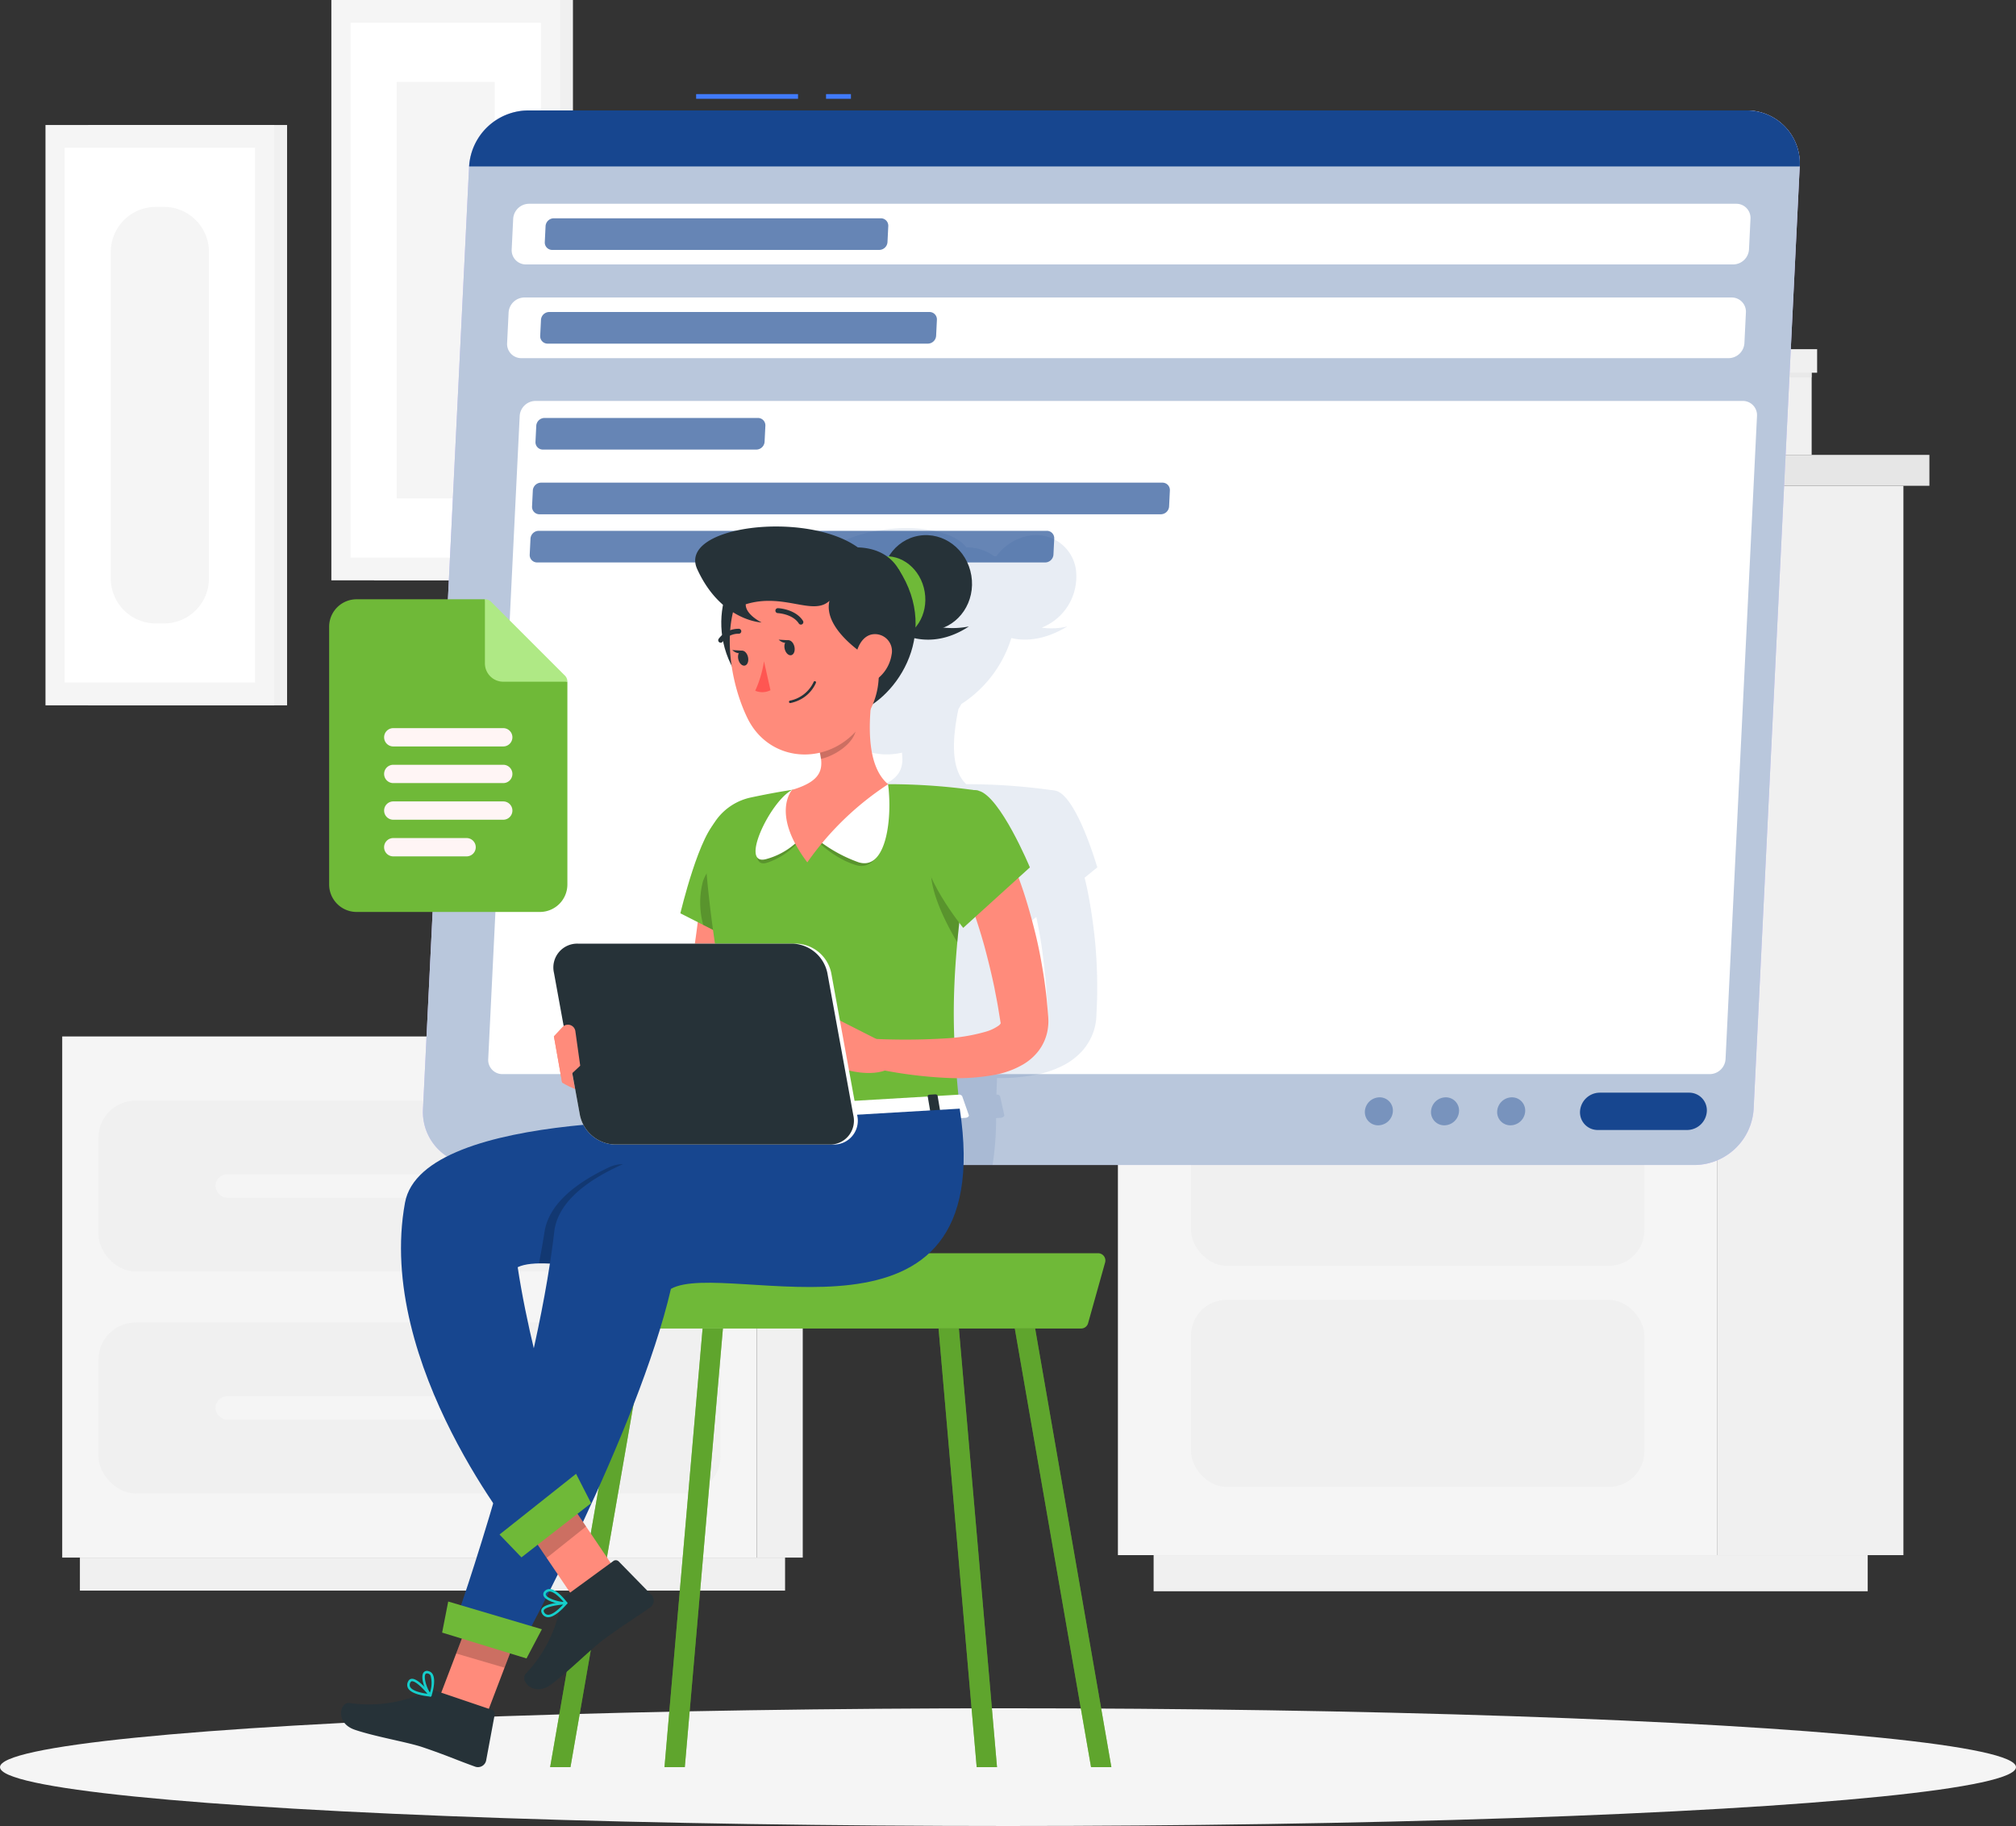 <svg xmlns="http://www.w3.org/2000/svg" width="338.166" height="306.377" viewBox="0 0 338.166 306.377">
  <rect x="0" y="0" width="338.166" height="306.377" fill="#333333" stroke="none"/>
  <g id="Group_6309" data-name="Group 6309" transform="translate(-995.072 -383.56)">
    <g id="Group_6299" data-name="Group 6299" transform="translate(946.14 310.047)">
      <g id="Background_Complete" data-name="Background Complete" transform="translate(0 54.953)">
        <g id="Group_6275" data-name="Group 6275" transform="translate(56.563 18.56)">
          <g id="Group_6262" data-name="Group 6262" transform="translate(2.806 173.903)">
            <rect id="Rectangle_222" data-name="Rectangle 222" width="7.725" height="87.439" transform="translate(124.218 87.439) rotate(180)" fill="#f0f0f0"/>
            <rect id="Rectangle_223" data-name="Rectangle 223" width="118.285" height="5.54" transform="translate(121.251 92.98) rotate(180)" fill="#f0f0f0"/>
            <rect id="Rectangle_224" data-name="Rectangle 224" width="116.493" height="87.439" transform="translate(0 0)" fill="#f5f5f5"/>
            <rect id="Rectangle_225" data-name="Rectangle 225" width="104.344" height="28.677" rx="6.235" transform="translate(6.074 10.763)" fill="#f0f0f0"/>
            <rect id="Rectangle_226" data-name="Rectangle 226" width="104.344" height="28.677" rx="6.235" transform="translate(6.074 47.999)" fill="#f0f0f0"/>
            <rect id="Rectangle_227" data-name="Rectangle 227" width="65.072" height="3.933" rx="1.966" transform="translate(90.783 27.067) rotate(180)" fill="#f5f5f5"/>
            <rect id="Rectangle_228" data-name="Rectangle 228" width="65.072" height="3.933" rx="1.966" transform="translate(90.783 64.304) rotate(180)" fill="#f5f5f5"/>
          </g>
          <g id="Group_6271" data-name="Group 6271" transform="translate(175.733 48.687)">
            <g id="Group_6264" data-name="Group 6264" transform="translate(0 27.636)">
              <g id="Group_6263" data-name="Group 6263" transform="translate(4.156 5.186)">
                <rect id="Rectangle_229" data-name="Rectangle 229" width="31.192" height="179.421" transform="translate(131.76 179.421) rotate(180)" fill="#f0f0f0"/>
                <rect id="Rectangle_230" data-name="Rectangle 230" width="119.781" height="6.062" transform="translate(125.771 185.484) rotate(180)" fill="#f0f0f0"/>
                <rect id="Rectangle_231" data-name="Rectangle 231" width="100.567" height="179.421" fill="#f5f5f5"/>
                <rect id="Rectangle_232" data-name="Rectangle 232" width="76.04" height="31.379" rx="5.953" transform="translate(12.264 99.493)" fill="#f0f0f0"/>
                <rect id="Rectangle_233" data-name="Rectangle 233" width="76.04" height="31.379" rx="5.953" transform="translate(12.264 136.595)" fill="#f0f0f0"/>
                <rect id="Rectangle_234" data-name="Rectangle 234" width="76.04" height="82.324" rx="5.953" transform="translate(12.264 11.446)" fill="#f0f0f0"/>
              </g>
              <rect id="Rectangle_235" data-name="Rectangle 235" width="104.724" height="5.186" transform="translate(104.724 5.186) rotate(180)" fill="#f0f0f0"/>
              <rect id="Rectangle_236" data-name="Rectangle 236" width="35.552" height="5.186" transform="translate(104.724 0)" fill="#e6e6e6"/>
            </g>
            <g id="Group_6267" data-name="Group 6267" transform="translate(14.485)">
              <g id="Group_6265" data-name="Group 6265" transform="translate(1.158 1.288)">
                <rect id="Rectangle_237" data-name="Rectangle 237" width="25.892" height="26.348" transform="translate(46.206)" fill="#f0f0f0"/>
                <rect id="Rectangle_238" data-name="Rectangle 238" width="45.936" height="26.348" transform="translate(46.206 26.348) rotate(180)" fill="#f5f5f5"/>
                <rect id="Rectangle_239" data-name="Rectangle 239" width="72.098" height="2.128" transform="translate(0 3.972)" fill="#e6e6e6" opacity="0.7" style="mix-blend-mode: multiply;isolation: isolate"/>
              </g>
              <g id="Group_6266" data-name="Group 6266" transform="translate(0)">
                <rect id="Rectangle_240" data-name="Rectangle 240" width="27.321" height="6.157" transform="translate(47.365)" fill="#f0f0f0"/>
                <rect id="Rectangle_241" data-name="Rectangle 241" width="47.365" height="6.157" transform="translate(47.365 6.157) rotate(180)" fill="#f5f5f5"/>
              </g>
            </g>
            <g id="Group_6270" data-name="Group 6270" transform="translate(73.513 9.9)">
              <g id="Group_6268" data-name="Group 6268" transform="translate(0.743 0.827)">
                <rect id="Rectangle_242" data-name="Rectangle 242" width="16.616" height="16.909" transform="translate(29.653)" fill="#f0f0f0"/>
                <rect id="Rectangle_243" data-name="Rectangle 243" width="29.48" height="16.909" transform="translate(29.653 16.909) rotate(180)" fill="#f5f5f5"/>
                <rect id="Rectangle_244" data-name="Rectangle 244" width="46.27" height="1.366" transform="translate(0 2.549)" fill="#e6e6e6" opacity="0.7" style="mix-blend-mode: multiply;isolation: isolate"/>
              </g>
              <g id="Group_6269" data-name="Group 6269" transform="translate(0)">
                <rect id="Rectangle_245" data-name="Rectangle 245" width="17.533" height="3.951" transform="translate(30.397)" fill="#f0f0f0"/>
                <rect id="Rectangle_246" data-name="Rectangle 246" width="30.397" height="3.951" transform="translate(30.397 3.951) rotate(180)" fill="#f5f5f5"/>
              </g>
            </g>
          </g>
          <g id="Group_6272" data-name="Group 6272" transform="translate(47.951)">
            <rect id="Rectangle_247" data-name="Rectangle 247" width="33.361" height="97.373" transform="translate(40.525 97.373) rotate(180)" fill="#f0f0f0"/>
            <rect id="Rectangle_248" data-name="Rectangle 248" width="38.373" height="97.373" transform="translate(38.373 97.373) rotate(180)" fill="#f5f5f5"/>
            <rect id="Rectangle_249" data-name="Rectangle 249" width="89.72" height="31.944" transform="translate(3.215 93.547) rotate(-90)" fill="#fff"/>
            <rect id="Rectangle_250" data-name="Rectangle 250" width="69.891" height="16.458" transform="translate(10.957 83.632) rotate(-90)" fill="#f5f5f5"/>
          </g>
          <g id="Group_6273" data-name="Group 6273" transform="translate(0 20.973)">
            <rect id="Rectangle_251" data-name="Rectangle 251" width="33.361" height="97.373" transform="translate(40.525 97.373) rotate(180)" fill="#f0f0f0"/>
            <rect id="Rectangle_252" data-name="Rectangle 252" width="38.373" height="97.373" transform="translate(38.373 97.373) rotate(180)" fill="#f5f5f5"/>
            <rect id="Rectangle_253" data-name="Rectangle 253" width="89.72" height="31.944" transform="translate(3.215 93.547) rotate(-90)" fill="#fff"/>
            <path id="Rectangle_254" data-name="Rectangle 254" d="M7.541,0h54.81a7.541,7.541,0,0,1,7.541,7.541V8.918a7.54,7.54,0,0,1-7.54,7.54H7.541A7.541,7.541,0,0,1,0,8.918V7.541A7.541,7.541,0,0,1,7.541,0Z" transform="translate(10.957 83.632) rotate(-90)" fill="#f5f5f5"/>
          </g>
          <g id="Group_6274" data-name="Group 6274" transform="translate(94.421 34.946)">
            <rect id="Rectangle_255" data-name="Rectangle 255" width="33.361" height="97.373" transform="translate(40.525 97.373) rotate(180)" fill="#f0f0f0"/>
            <rect id="Rectangle_256" data-name="Rectangle 256" width="38.373" height="97.373" transform="translate(38.373 97.373) rotate(180)" fill="#f5f5f5"/>
            <rect id="Rectangle_257" data-name="Rectangle 257" width="89.72" height="31.944" transform="translate(3.215 93.547) rotate(-90)" fill="#fff"/>
            <rect id="Rectangle_258" data-name="Rectangle 258" width="69.891" height="16.458" rx="7.541" transform="translate(10.957 83.632) rotate(-90)" fill="#f5f5f5"/>
          </g>
        </g>
      </g>
      <g id="Shadow" transform="translate(48.932 360.141)">
        <ellipse id="_Path_" data-name="&lt;Path&gt;" cx="169.083" cy="9.875" rx="169.083" ry="9.875" fill="#f5f5f5"/>
      </g>
      <g id="Email" transform="translate(119.875 89.304)">
        <g id="Group_6277" data-name="Group 6277">
          <g id="Group_6276" data-name="Group 6276" transform="translate(0 2.741)">
            <path id="Path_2715" data-name="Path 2715" d="M350.819,274.425H146.408a8.887,8.887,0,0,1-8.935-9.395l7.733-158.148a10,10,0,0,1,9.854-9.395h204.41a8.887,8.887,0,0,1,8.935,9.395L360.673,265.03A10,10,0,0,1,350.819,274.425Z" transform="translate(-137.462 -97.487)" fill="#d3bfff"/>
            <path id="Path_2716" data-name="Path 2716" d="M350.819,274.425H146.408a8.887,8.887,0,0,1-8.935-9.395l7.733-158.148a10,10,0,0,1,9.854-9.395h204.41a8.887,8.887,0,0,1,8.935,9.395L360.673,265.03A10,10,0,0,1,350.819,274.425Z" transform="translate(-137.462 -97.487)" fill="#b9c7dc"/>
          </g>
          <rect id="Rectangle_259" data-name="Rectangle 259" width="4.176" height="0.783" transform="translate(67.618)" fill="#407bff"/>
          <rect id="Rectangle_260" data-name="Rectangle 260" width="17.093" height="0.783" transform="translate(45.827)" fill="#407bff"/>
          <path id="Path_2717" data-name="Path 2717" d="M360.607,97.487H156.2a10,10,0,0,0-9.854,9.395h223.2A8.887,8.887,0,0,0,360.607,97.487Z" transform="translate(-138.598 -94.746)" fill="#17468f"/>
          <path id="Path_2718" data-name="Path 2718" d="M359.436,125.62h-202.5a2.38,2.38,0,0,1-2.4-2.523l.251-5.132a2.677,2.677,0,0,1,2.646-2.523h202.5a2.38,2.38,0,0,1,2.4,2.523l-.251,5.132A2.678,2.678,0,0,1,359.436,125.62Z" transform="translate(-139.647 -97.043)" fill="#fff"/>
          <path id="Path_2719" data-name="Path 2719" d="M217.006,123.541H162.151a1.241,1.241,0,0,1-1.251-1.315l.131-2.676a1.4,1.4,0,0,1,1.38-1.315h54.855a1.241,1.241,0,0,1,1.251,1.315l-.131,2.676A1.4,1.4,0,0,1,217.006,123.541Z" transform="translate(-140.46 -97.4)" fill="#17468f" opacity="0.66"/>
          <path id="Path_2720" data-name="Path 2720" d="M358.554,143.653h-202.5a2.38,2.38,0,0,1-2.4-2.522l.251-5.133a2.678,2.678,0,0,1,2.646-2.523h202.5a2.38,2.38,0,0,1,2.4,2.523l-.251,5.133A2.678,2.678,0,0,1,358.554,143.653Z" transform="translate(-139.534 -99.35)" fill="#fff"/>
          <path id="Path_2721" data-name="Path 2721" d="M225.051,141.574H161.269a1.24,1.24,0,0,1-1.251-1.315l.131-2.676a1.4,1.4,0,0,1,1.38-1.316h63.782a1.241,1.241,0,0,1,1.251,1.316l-.131,2.676A1.4,1.4,0,0,1,225.051,141.574Z" transform="translate(-140.348 -99.708)" fill="#17468f" opacity="0.66"/>
          <path id="Path_2722" data-name="Path 2722" d="M354.92,266.329h-202.5a2.379,2.379,0,0,1-2.4-2.523L155.3,155.9a2.678,2.678,0,0,1,2.647-2.522h202.5a2.379,2.379,0,0,1,2.4,2.522l-5.276,107.906A2.678,2.678,0,0,1,354.92,266.329Z" transform="translate(-139.069 -101.897)" fill="#fff"/>
          <path id="Path_2723" data-name="Path 2723" d="M196.162,161.959h-35.8a1.24,1.24,0,0,1-1.251-1.316l.131-2.675a1.4,1.4,0,0,1,1.38-1.315h35.8a1.24,1.24,0,0,1,1.251,1.315l-.131,2.675A1.4,1.4,0,0,1,196.162,161.959Z" transform="translate(-140.232 -102.316)" fill="#17468f" opacity="0.66"/>
          <path id="Path_2724" data-name="Path 2724" d="M263.929,174.406H159.7a1.24,1.24,0,0,1-1.251-1.315l.131-2.676a1.4,1.4,0,0,1,1.38-1.315H264.188a1.241,1.241,0,0,1,1.251,1.315l-.131,2.676A1.4,1.4,0,0,1,263.929,174.406Z" transform="translate(-140.146 -103.908)" fill="#17468f" opacity="0.66"/>
          <path id="Path_2725" data-name="Path 2725" d="M244.472,183.672H159.25A1.24,1.24,0,0,1,158,182.357l.131-2.676a1.4,1.4,0,0,1,1.38-1.315h85.222a1.24,1.24,0,0,1,1.251,1.315l-.131,2.676A1.4,1.4,0,0,1,244.472,183.672Z" transform="translate(-140.089 -105.093)" fill="#17468f" opacity="0.66"/>
          <path id="Path_2726" data-name="Path 2726" d="M363.009,292.731h15.006A3.335,3.335,0,0,0,381.3,289.6h0a2.963,2.963,0,0,0-2.979-3.132H363.315a3.335,3.335,0,0,0-3.285,3.132h0A2.962,2.962,0,0,0,363.009,292.731Z" transform="translate(-165.937 -118.924)" fill="#17468f"/>
          <path id="Path_2727" data-name="Path 2727" d="M344.093,289.714a2.215,2.215,0,0,0,2.233,2.348,2.492,2.492,0,0,0,2.464-2.348,2.215,2.215,0,0,0-2.233-2.349A2.492,2.492,0,0,0,344.093,289.714Z" transform="translate(-163.898 -119.039)" fill="#17468f" opacity="0.4"/>
          <path id="Path_2728" data-name="Path 2728" d="M331.368,289.714a2.216,2.216,0,0,0,2.234,2.348,2.493,2.493,0,0,0,2.464-2.348,2.216,2.216,0,0,0-2.234-2.349A2.494,2.494,0,0,0,331.368,289.714Z" transform="translate(-162.27 -119.039)" fill="#17468f" opacity="0.4"/>
          <path id="Path_2729" data-name="Path 2729" d="M318.644,289.714a2.215,2.215,0,0,0,2.234,2.348,2.493,2.493,0,0,0,2.464-2.348,2.216,2.216,0,0,0-2.234-2.349A2.494,2.494,0,0,0,318.644,289.714Z" transform="translate(-160.642 -119.039)" fill="#17468f" opacity="0.4"/>
          <path id="Path_2730" data-name="Path 2730" d="M252.836,259.826l.024-.523.084-1.936c.052-1.291.035-2.573.027-3.863-.054-2.564-.2-5.119-.491-7.631s-.671-5.023-1.181-7.491c-.137-.628-.274-1.256-.43-1.875l2.124-1.735s-3.445-11.982-6.951-12.854a.529.529,0,0,0-.085-.017,3.837,3.837,0,0,0-.7-.1,101.74,101.74,0,0,0-14.244-.985c-2.712-2.573-2.288-7.892-1.317-12.593.176-.288.344-.576.494-.855a20.3,20.3,0,0,0,8.384-11.066c2.159.5,5.4.471,9.391-1.953a11.334,11.334,0,0,1-4.291.2,9.188,9.188,0,0,0,5.8-8.747,6.734,6.734,0,0,0-7.922-6.68,8.657,8.657,0,0,0-5.495,3.462c-.113-.009-.235-.009-.348-.009a7.757,7.757,0,0,0-4.666-1.491c-4.2-5.354-22.409-3.881-25.373,3.288-1.573,3.82-.538,6.07,1.219,7.4a16.447,16.447,0,0,0-.5,4.038,5.14,5.14,0,0,0-.644.6.409.409,0,0,0,0,.584.4.4,0,0,0,.4.052.44.44,0,0,0,.19-.131l.089-.078a14.513,14.513,0,0,0,.9,4.081,28.313,28.313,0,0,0,1.531,8.825c1.773,4.918,6.562,6.872,11.377,5.782.025.349.058.7.058,1.046h.017c-.013,2.337-1.169,3.933-5.518,5.2-2.365.349-4.85.82-7.1,1.282a11.453,11.453,0,0,0-6.84,4.5c-3.321,3.575-7.469,14.93-7.469,14.93l2.73,1.482c-.3,1.151-.593,2.3-.907,3.453-.016.052-.031.1-.045.148H175.538a4.631,4.631,0,0,0-4.653,4.918l.482,8.921a1.414,1.414,0,0,0-.222.166l-1.637,1.535.375,7.788a12.479,12.479,0,0,0,2.049,1.081l.23,4.378a5.027,5.027,0,0,0,.367,1.613c-9.62.889-14.89,3.306-16.2,6.741h79.093a48.023,48.023,0,0,0,.594-7.866l.747-.044c.413-.026.727-.3.617-.532l-.7-3.122a.576.576,0,0,0-.562-.235l-.045.009c.034-.942.067-1.875.107-2.791a32.172,32.172,0,0,0,6.713-.6,16.617,16.617,0,0,0,4.86-1.779,11.207,11.207,0,0,0,2.653-2.11,9.42,9.42,0,0,0,1.939-3.27,9.167,9.167,0,0,0,.414-1.727C252.8,260.358,252.82,260.1,252.836,259.826Zm-8.112,1.1a1.111,1.111,0,0,1-.391.392,8.1,8.1,0,0,1-2.348,1.038,28.069,28.069,0,0,1-5.358.977,124.856,124.856,0,0,1,2.612-16.151c.11-.515.231-1.046.351-1.578.055-.218.1-.436.155-.663.072-.288.135-.576.208-.863.341.532.554.846.554.846l2.259-1.831c.338,1.639.658,3.3.9,4.979.317,2.276.579,4.578.769,6.889.06,1.16.164,2.32.2,3.488l.085,2.389C244.723,260.872,244.752,260.846,244.724,260.925Z" transform="translate(-139.876 -105.03)" fill="#17468f" opacity="0.1"/>
        </g>
      </g>
      <g id="Character" transform="translate(106.137 161.852)">
        <g id="Group_6298" data-name="Group 6298">
          <g id="Group_6282" data-name="Group 6282" transform="translate(35.075 121.939)">
            <path id="Path_2731" data-name="Path 2731" d="M251.307,329.994H165.6a1.218,1.218,0,0,1-1.172-1.546l.027-.1c1.7-6.068,8-10.987,14.066-10.987h75.643a1.217,1.217,0,0,1,1.172,1.546l-2.857,10.2A1.217,1.217,0,0,1,251.307,329.994Z" transform="translate(-162.243 -317.363)" fill="#6fb938"/>
            <g id="Group_6278" data-name="Group 6278" transform="translate(77.945 12.631)">
              <path id="Path_2732" data-name="Path 2732" d="M264.1,405.441h3.408l-12.787-73.594H251.31Z" transform="translate(-251.31 -331.847)" fill="#60a52d"/>
              <path id="Path_2733" data-name="Path 2733" d="M264.1,405.441h3.408l-12.787-73.594H251.31Z" transform="translate(-251.31 -331.847)" fill="#60a52d" opacity="0.6"/>
            </g>
            <g id="Group_6279" data-name="Group 6279" transform="translate(65.158 12.631)">
              <path id="Path_2734" data-name="Path 2734" d="M243.04,405.441h3.408l-6.394-73.594h-3.408Z" transform="translate(-236.647 -331.847)" fill="#60a52d"/>
              <path id="Path_2735" data-name="Path 2735" d="M243.04,405.441h3.408l-6.394-73.594h-3.408Z" transform="translate(-236.647 -331.847)" fill="#60a52d" opacity="0.6"/>
            </g>
            <g id="Group_6280" data-name="Group 6280" transform="translate(0 12.631)">
              <path id="Path_2736" data-name="Path 2736" d="M165.338,405.441h-3.408l12.787-73.594h3.408Z" transform="translate(-161.929 -331.847)" fill="#60a52d"/>
              <path id="Path_2737" data-name="Path 2737" d="M165.338,405.441h-3.408l12.787-73.594h3.408Z" transform="translate(-161.929 -331.847)" fill="#60a52d" opacity="0.6"/>
            </g>
            <g id="Group_6281" data-name="Group 6281" transform="translate(19.181 12.631)">
              <path id="Path_2738" data-name="Path 2738" d="M187.332,405.441h-3.408l6.394-73.594h3.408Z" transform="translate(-183.924 -331.847)" fill="#60a52d"/>
              <path id="Path_2739" data-name="Path 2739" d="M187.332,405.441h-3.408l6.394-73.594h3.408Z" transform="translate(-183.924 -331.847)" fill="#60a52d" opacity="0.6"/>
            </g>
          </g>
          <g id="Group_6297" data-name="Group 6297">
            <g id="Group_6296" data-name="Group 6296">
              <ellipse id="Ellipse_31" data-name="Ellipse 31" cx="7.566" cy="8.026" rx="7.566" ry="8.026" transform="matrix(0.987, -0.164, 0.164, 0.987, 89.478, 2.785)" fill="#263238"/>
              <path id="Path_2740" data-name="Path 2740" d="M228.445,197.387s5.346,3.833,12.232-.7a14.142,14.142,0,0,1-7.549-.574Z" transform="translate(-135.364 -179.912)" fill="#263238"/>
              <path id="Path_2741" data-name="Path 2741" d="M232.16,189.241c.635,3.822-1.6,7.377-4.993,7.94s-6.656-2.079-7.291-5.9,1.6-7.377,4.993-7.94S231.526,185.419,232.16,189.241Z" transform="translate(-134.254 -178.268)" fill="#6fb938"/>
              <path id="Path_2742" data-name="Path 2742" d="M219.725,210c6.783-1.781,15.019-13.083,7.707-24.255-2.765,0-10.337,2.55-10.337,2.55Z" transform="translate(-133.912 -178.585)" fill="#263238"/>
              <path id="Path_2743" data-name="Path 2743" d="M199.231,183.82c-5.254,4.645-7.747,17.237,4.041,25.127,2.47-1.245,8.081-6.932,8.081-6.932Z" transform="translate(-131.065 -178.339)" fill="#263238"/>
              <path id="Path_2744" data-name="Path 2744" d="M197.412,243.361c-.044,1.276-.1,2.374-.2,3.539q-.14,1.724-.326,3.429c-.235,2.279-.555,4.541-.928,6.793a133.866,133.866,0,0,1-2.917,13.384l-.951,3.3-1.045,3.27a10.263,10.263,0,0,1-2.776,4.433,10.1,10.1,0,0,1-4.57,2.379,16.994,16.994,0,0,1-8.124-.377,26.175,26.175,0,0,1-3.466-1.187,28,28,0,0,1-3.276-1.6l1.72-4.084c.939.185,2.014.409,3.022.547,1.024.135,2.034.255,3.018.3a12.043,12.043,0,0,0,5.075-.59,2.557,2.557,0,0,0,1.16-.866,2.442,2.442,0,0,0,.257-.514,2.662,2.662,0,0,0,.106-.324c.016-.06.035-.117.047-.186l.064-.265.794-3.125.726-3.144c.926-4.2,1.675-8.451,2.287-12.714.311-2.13.572-4.269.812-6.4.12-1.067.222-2.135.31-3.2.084-1.045.184-2.161.235-3.1Z" transform="translate(-127.737 -185.918)" fill="#ff8b7b"/>
              <path id="Path_2745" data-name="Path 2745" d="M193.421,233.7c-3.176,1.939-6.44,15.769-6.44,15.769l13.715,6.966s5.846-14.945,3.12-18.943C200.977,233.328,198.055,230.869,193.421,233.7Z" transform="translate(-130.059 -184.565)" fill="#6fb938"/>
              <path id="Path_2746" data-name="Path 2746" d="M191.256,245.1a14.027,14.027,0,0,0,.049,7.313l9.88,5.017s3.414-8.724,3.8-14.626C201.489,239.37,193.464,238.931,191.256,245.1Z" transform="translate(-130.548 -185.567)" opacity="0.2"/>
              <path id="Path_2747" data-name="Path 2747" d="M171.482,281.381l-8.828-5.773,1.38,7.787s3.225,2.019,5.2,1.574Z" transform="translate(-126.947 -190.082)" fill="#ff8b7b"/>
              <path id="Path_2748" data-name="Path 2748" d="M191.792,239.445c.51,7.709,2.185,21.506,7.186,44.2l35.473-2.091c-1.446-14.4-1.987-23.3,3.166-53.339a104.9,104.9,0,0,0-15.18-1.1,112.93,112.93,0,0,0-16.107.95c-2.321.351-4.742.818-6.93,1.285A9.65,9.65,0,0,0,191.792,239.445Z" transform="translate(-130.672 -183.879)" fill="#6fb938"/>
              <path id="Path_2749" data-name="Path 2749" d="M211.335,234.843s3.486,4.414,8.234,5.84,6.087-8.255,5.37-13.574C220.548,226.013,211.335,234.843,211.335,234.843Z" transform="translate(-133.175 -183.865)" opacity="0.2"/>
              <path id="Path_2750" data-name="Path 2750" d="M211.335,234.843a24.035,24.035,0,0,0,8.687,5.374c4.748,1.426,5.634-7.788,4.917-13.107C220.548,226.013,211.335,234.843,211.335,234.843Z" transform="translate(-133.175 -183.865)" fill="#fff"/>
              <path id="Path_2751" data-name="Path 2751" d="M210.1,234.98a12.376,12.376,0,0,1-6.5,5.374c-4.651,1.717.3-10.228,4-12.157C211.993,227.1,210.1,234.98,210.1,234.98Z" transform="translate(-131.944 -184.003)" opacity="0.2"/>
              <path id="Path_2752" data-name="Path 2752" d="M210.069,234.98a12.182,12.182,0,0,1-6.745,4.8c-4.747,1.426.549-9.657,4.243-11.587C211.957,227.1,210.069,234.98,210.069,234.98Z" transform="translate(-131.909 -184.003)" fill="#fff"/>
              <g id="Group_6283" data-name="Group 6283" transform="translate(67.088 95.332)">
                <path id="Path_2753" data-name="Path 2753" d="M235.737,287.087l1.094,3.122c.139.239-.139.508-.549.531l-36.508,2.152c-.32.019-.594-.122-.626-.323l-.508-3.156c-.035-.219.232-.421.582-.442l35.921-2.116A.644.644,0,0,1,235.737,287.087Z" transform="translate(-198.638 -286.853)" fill="#fff"/>
              </g>
              <g id="Group_6287" data-name="Group 6287" transform="translate(69.867 95.281)">
                <g id="Group_6284" data-name="Group 6284" transform="translate(28.533)">
                  <path id="Path_2754" data-name="Path 2754" d="M235.625,291.387l.962-.057c.192-.011.331-.119.311-.239l-.694-4.1c-.02-.119-.194-.208-.385-.2l-.962.057c-.192.011-.332.119-.311.238l.694,4.1C235.26,291.31,235.433,291.4,235.625,291.387Z" transform="translate(-234.544 -286.795)" fill="#263238"/>
                </g>
                <g id="Group_6285" data-name="Group 6285" transform="translate(0 1.681)">
                  <path id="Path_2755" data-name="Path 2755" d="M202.906,293.315l.963-.057c.191-.01.331-.119.311-.238l-.7-4.1c-.02-.12-.194-.209-.385-.2l-.963.057c-.191.011-.331.119-.311.239l.7,4.1C202.542,293.238,202.715,293.327,202.906,293.315Z" transform="translate(-201.825 -288.723)" fill="#263238"/>
                </g>
                <g id="Group_6286" data-name="Group 6286" transform="translate(14.207 0.844)">
                  <path id="Path_2756" data-name="Path 2756" d="M219.2,292.355l.962-.057c.192-.011.331-.119.311-.238l-.694-4.1c-.021-.12-.194-.209-.385-.2l-.962.057c-.192.011-.332.119-.311.239l.694,4.1C218.833,292.278,219.006,292.367,219.2,292.355Z" transform="translate(-218.117 -287.763)" fill="#263238"/>
                </g>
              </g>
              <path id="Path_2757" data-name="Path 2757" d="M242.395,233.7a14.1,14.1,0,0,0-6.861,7.11c-1.585,3.975,2.984,11.891,4.069,13.668C240.113,248.879,241,242.206,242.395,233.7Z" transform="translate(-136.229 -184.72)" opacity="0.2"/>
              <path id="Path_2758" data-name="Path 2758" d="M221.867,208.663c-.711,5.243-1.28,12.853,2.55,16.1a49.869,49.869,0,0,0-13.549,13.107c-6.18-8.171-2.558-12.157-2.558-12.157,5.7-1.721,5.41-4.055,4.167-8.022Z" transform="translate(-132.653 -181.517)" fill="#ff8b7b"/>
              <path id="Path_2759" data-name="Path 2759" d="M218.806,212.886l-5.559,5.338a16.534,16.534,0,0,1,.665,2.83c2.189-.449,5.551-2.535,5.883-4.964C219.953,214.941,219.025,213.412,218.806,212.886Z" transform="translate(-133.419 -182.058)" opacity="0.2"/>
              <path id="Path_2760" data-name="Path 2760" d="M220.31,193.13c1.377,8.573,2.143,12.172-1.156,17.471-4.96,7.971-15.792,7.787-19.7-.2-3.52-7.191-5.18-20,2.343-25.225A11.843,11.843,0,0,1,220.31,193.13Z" transform="translate(-131.274 -178.234)" fill="#ff8b7b"/>
              <path id="Path_2761" data-name="Path 2761" d="M217.109,181.042c-8.721-6.25-30.247-3.6-26.937,3.651,3.977,8.712,10.8,8.945,10.8,8.945s-2.721-1.308-2.664-3.052c6.4-1.987,11.288,2.033,14.05-.59-1.211,4.95,6.734,9.632,6.734,9.632a20.828,20.828,0,0,0,5.232-7.01C226.208,188.342,224.715,181.283,217.109,181.042Z" transform="translate(-130.423 -177.535)" fill="#263238"/>
              <path id="Path_2762" data-name="Path 2762" d="M208.671,200.5c.155.688-.085,1.328-.535,1.429s-.941-.376-1.1-1.064.085-1.329.535-1.43S208.517,199.812,208.671,200.5Z" transform="translate(-132.619 -180.335)" fill="#263238"/>
              <path id="Path_2763" data-name="Path 2763" d="M199.746,202.5c.154.689-.085,1.328-.535,1.429s-.94-.375-1.094-1.064.085-1.329.535-1.429S199.592,201.813,199.746,202.5Z" transform="translate(-131.478 -180.591)" fill="#263238"/>
              <path id="Path_2764" data-name="Path 2764" d="M198.717,201.417l-1.761-.106S198.094,202.412,198.717,201.417Z" transform="translate(-131.335 -180.577)" fill="#263238"/>
              <path id="Path_2765" data-name="Path 2765" d="M202.847,203.465a18.863,18.863,0,0,1-1.469,4.945,3.035,3.035,0,0,0,2.558-.09Z" transform="translate(-131.901 -180.852)" fill="#ff5652"/>
              <path id="Path_2766" data-name="Path 2766" d="M209.128,210.666a6.915,6.915,0,0,1-1,.3.207.207,0,0,1-.248-.157.2.2,0,0,1,.157-.247,5.6,5.6,0,0,0,3.97-3.13.207.207,0,1,1,.388.144A5.8,5.8,0,0,1,209.128,210.666Z" transform="translate(-132.732 -181.343)" fill="#263238"/>
              <path id="Path_2767" data-name="Path 2767" d="M226.7,201.718a6.35,6.35,0,0,1-2.531,4.134c-1.81,1.3-3.472-.14-3.6-2.245-.119-1.893.68-4.85,2.8-5.311A2.85,2.85,0,0,1,226.7,201.718Z" transform="translate(-134.354 -180.182)" fill="#ff8b7b"/>
              <path id="Path_2768" data-name="Path 2768" d="M209.639,195.993a.415.415,0,0,1-.454-.177c-1.037-1.612-3.5-1.735-3.528-1.736a.414.414,0,1,1,.035-.828c.119,0,2.922.146,4.19,2.116a.414.414,0,0,1-.124.573A.432.432,0,0,1,209.639,195.993Z" transform="translate(-132.398 -179.546)" fill="#263238"/>
              <path id="Path_2769" data-name="Path 2769" d="M194.828,199.523a.414.414,0,0,1-.479-.64,4.112,4.112,0,0,1,3.4-1.666.414.414,0,0,1-.068.826A3.284,3.284,0,0,0,195,199.392.421.421,0,0,1,194.828,199.523Z" transform="translate(-130.991 -180.053)" fill="#263238"/>
              <g id="Group_6290" data-name="Group 6290" transform="translate(0 97.679)">
                <path id="Path_2770" data-name="Path 2770" d="M148.105,404l-7.714-3.419,7.494-19.659,7.714,3.419Z" transform="translate(-124.098 -301.234)" fill="#ff8b7b"/>
                <path id="Path_2771" data-name="Path 2771" d="M137.707,401.574l9.308,3.158a.692.692,0,0,1,.469.79l-1.438,7.725a1.405,1.405,0,0,1-1.828,1.023c-3.227-1.157-4.726-1.878-8.819-3.267-2.518-.855-7.884-1.742-11.362-2.921-3.4-1.154-2.5-4.681-.943-4.5a22.664,22.664,0,0,0,13.055-1.966A2.28,2.28,0,0,1,137.707,401.574Z" transform="translate(-121.708 -303.862)" fill="#263238"/>
                <g id="Group_6288" data-name="Group 6288" transform="translate(19.318 79.69)" opacity="0.2">
                  <path id="Path_2772" data-name="Path 2772" d="M156.043,384.346l-7.717-3.421-4.466,11.729,8.113,2.382Z" transform="translate(-143.86 -380.925)"/>
                </g>
                <g id="Group_6289" data-name="Group 6289" transform="translate(19.186)">
                  <path id="Path_2773" data-name="Path 2773" d="M209.775,290.636s-47.609,3.419-49.49,19.568c-3.2,27.48-16.576,65.449-16.576,65.449l10.75,4.555s19.872-36.562,25.4-60.428c9.219-5.215,55.147,13.466,48.446-30.236Z" transform="translate(-143.709 -289.544)" fill="#17468f"/>
                </g>
                <path id="Path_2774" data-name="Path 2774" d="M155.307,393.922l-14.152-4.337,1.02-5.213,15.713,4.654Z" transform="translate(-124.196 -301.676)" fill="#6fb938"/>
                <path id="Path_2775" data-name="Path 2775" d="M134.631,400.9c-.019-.03-.038-.059-.055-.09a1.18,1.18,0,0,1,.03-1.153.7.7,0,0,1,.576-.419c1.112-.109,3.078,2.368,3.3,2.65a.2.2,0,0,1,.018.228.207.207,0,0,1-.2.106C137.175,402.113,135.24,401.8,134.631,400.9Zm3.207.855c-.815-.968-2.029-2.162-2.614-2.1a.3.3,0,0,0-.249.194.782.782,0,0,0-.036.766C135.224,401.141,136.3,401.549,137.838,401.751Z" transform="translate(-123.337 -303.577)" fill="#15cecb"/>
                <path id="Path_2776" data-name="Path 2776" d="M138.338,401.7c-.607-.9-1.292-2.844-.838-3.628a.722.722,0,0,1,.846-.324,1.092,1.092,0,0,1,.742.544c.631,1.1-.168,3.493-.2,3.594a.207.207,0,0,1-.351.072A2.477,2.477,0,0,1,138.338,401.7Zm.357-3.255a.667.667,0,0,0-.433-.29c-.261-.054-.352.038-.4.126-.307.53.176,2.192.751,3.088a4.735,4.735,0,0,0,.118-2.869C138.718,398.48,138.706,398.463,138.7,398.445Z" transform="translate(-123.71 -303.384)" fill="#15cecb"/>
              </g>
              <g id="Group_6293" data-name="Group 6293" transform="translate(10.057 98.776)">
                <path id="Path_2777" data-name="Path 2777" d="M172.208,376.5l-7.232,4.347L153.2,363.412l7.232-4.347Z" transform="translate(-135.793 -299.535)" fill="#ff8b7b"/>
                <path id="Path_2778" data-name="Path 2778" d="M163.951,382.367l7.934-5.8a.693.693,0,0,1,.917.07l5.495,5.617a1.4,1.4,0,0,1-.214,2.083c-2.8,1.975-4.252,2.788-7.741,5.34-2.147,1.57-5.956,5.451-8.921,7.619-2.9,2.12-5.265-.648-4.225-1.816a22.66,22.66,0,0,0,5.893-11.812A2.285,2.285,0,0,1,163.951,382.367Z" transform="translate(-136.273 -301.756)" fill="#263238"/>
                <g id="Group_6291" data-name="Group 6291" transform="translate(17.405 59.533)" opacity="0.2">
                  <path id="Path_2779" data-name="Path 2779" d="M160.433,359.069l-7.235,4.349,7.031,10.4,6.612-5.27Z" transform="translate(-153.198 -359.069)"/>
                </g>
                <g id="Group_6292" data-name="Group 6292">
                  <path id="Path_2780" data-name="Path 2780" d="M187.112,291.8s-50.276-2.313-53.2,13.681c-4.977,27.214,19.344,56.659,19.344,56.659l9.9-6.179s-7.49-20.92-10.341-39.654c9.538-4.605,60.8,18.544,56.944-25.5Z" transform="translate(-133.24 -290.802)" fill="#17468f"/>
                </g>
                <path id="Path_2781" data-name="Path 2781" d="M173.866,300.223a5.439,5.439,0,0,0-2.341.529c-5.806,2.737-10.1,6.275-10.813,10.822-.27,1.727-.584,3.5-.933,5.293.576-.009,1.186,0,1.84.026.279-1.805.523-3.584.724-5.32.562-4.847,5.244-8.546,11.523-11.352Z" transform="translate(-136.635 -292.007)" opacity="0.2"/>
                <path id="Path_2782" data-name="Path 2782" d="M167.556,364.732l-11.683,9.088-3.68-3.831L165.033,359.8Z" transform="translate(-135.665 -299.63)" fill="#6fb938"/>
                <path id="Path_2783" data-name="Path 2783" d="M161.344,387.016c-.035,0-.07,0-.1-.007a1.179,1.179,0,0,1-.927-.686.705.705,0,0,1-.01-.713c.549-.972,3.706-1.156,4.065-1.175a.2.2,0,0,1,.2.116.206.206,0,0,1-.029.226C163.8,385.634,162.434,387.038,161.344,387.016Zm2.542-2.132c-1.26.111-2.934.418-3.224.93a.3.3,0,0,0,.016.314.781.781,0,0,0,.606.47C161.884,386.672,162.836,386.028,163.886,384.884Z" transform="translate(-136.691 -302.781)" fill="#15cecb"/>
                <path id="Path_2784" data-name="Path 2784" d="M164.128,384.545c-1.087-.022-3.07-.577-3.451-1.4a.722.722,0,0,1,.222-.878,1.089,1.089,0,0,1,.872-.294c1.264.118,2.761,2.144,2.825,2.231a.207.207,0,0,1-.144.328A2.477,2.477,0,0,1,164.128,384.545Zm-2.459-2.163a.663.663,0,0,0-.487.188c-.194.182-.171.31-.129.4.257.555,1.9,1.115,2.96,1.161-.535-.649-1.527-1.675-2.281-1.746A.519.519,0,0,0,161.669,382.382Z" transform="translate(-136.742 -302.466)" fill="#15cecb"/>
              </g>
              <path id="Path_2785" data-name="Path 2785" d="M207.642,199.416l-1.761-.106S207.019,200.411,207.642,199.416Z" transform="translate(-132.477 -180.321)" fill="#263238"/>
              <path id="Path_2786" data-name="Path 2786" d="M225.436,276.531l-8.429-4.277,2.035,8.661s5.41,1.512,7.928-1.114Z" transform="translate(-133.9 -189.653)" fill="#ff8b7b"/>
              <path id="Path_2787" data-name="Path 2787" d="M245.693,238.758c.362.726.615,1.279.9,1.905s.517,1.222.76,1.832c.485,1.222.943,2.444,1.364,3.676.831,2.469,1.525,4.972,2.148,7.488s1.085,5.073,1.475,7.635c.174,1.285.353,2.57.465,3.862l.171,1.938.044.522c.014.27.03.534.029.809a8.976,8.976,0,0,1-.187,1.725,8.034,8.034,0,0,1-1.523,3.274,9.115,9.115,0,0,1-2.376,2.109,14.7,14.7,0,0,1-4.627,1.783,34.261,34.261,0,0,1-8.228.574,73.719,73.719,0,0,1-15.234-2.307l.749-4.367a112.2,112.2,0,0,0,14.365.03,30.334,30.334,0,0,0,6.508-1.1,7.132,7.132,0,0,0,2.212-1.037.985.985,0,0,0,.343-.4c.017-.074-.016-.051-.024-.089l-.389-2.39c-.187-1.166-.436-2.324-.648-3.486-.484-2.314-1.048-4.609-1.658-6.89-.629-2.276-1.349-4.526-2.137-6.74-.378-1.113-.787-2.212-1.214-3.294l-.657-1.6c-.208-.512-.459-1.09-.636-1.48Z" transform="translate(-134.394 -185.368)" fill="#ff8b7b"/>
              <path id="Path_2788" data-name="Path 2788" d="M243,228.361c3.618.871,8.607,12.857,8.607,12.857l-11.185,10.15s-7.651-9.4-6.429-14.079C235.268,232.413,238.874,227.367,243,228.361Z" transform="translate(-136.057 -184.021)" fill="#6fb938"/>
              <path id="Path_2789" data-name="Path 2789" d="M208.731,273.675l2.1,7.159,7.156.081-2.034-8.662Z" transform="translate(-132.842 -189.653)" fill="#ff8b7b"/>
              <g id="Group_6294" data-name="Group 6294" transform="translate(35.641 69.988)">
                <path id="Path_2790" data-name="Path 2790" d="M209.5,291.5H172.825a6.189,6.189,0,0,1-5.815-4.918l-4.351-23.869a4,4,0,0,1,4.021-4.918h36.671a6.188,6.188,0,0,1,5.814,4.918l4.352,23.869A4,4,0,0,1,209.5,291.5Z" transform="translate(-162.578 -257.791)" fill="#fff"/>
                <path id="Path_2791" data-name="Path 2791" d="M208.841,291.5H172.825a6.189,6.189,0,0,1-5.815-4.918l-4.351-23.869a4,4,0,0,1,4.021-4.918H202.7a6.187,6.187,0,0,1,5.814,4.918l4.352,23.869A4,4,0,0,1,208.841,291.5Z" transform="translate(-162.578 -257.791)" fill="#263238"/>
              </g>
              <g id="Group_6295" data-name="Group 6295" transform="translate(35.707 83.591)">
                <path id="Path_2792" data-name="Path 2792" d="M162.654,275.324l1.38,7.788,3.033-2.841-.814-5.8a1.257,1.257,0,0,0-2.162-.684Z" transform="translate(-162.654 -273.389)" fill="#ff8b7b"/>
              </g>
            </g>
          </g>
        </g>
      </g>
    </g>
    <g id="google-docs_1_" data-name="google-docs (1)" transform="translate(982.283 482.11)">
      <g id="Docs_3_" transform="translate(68 2)">
        <g id="Group_6304" data-name="Group 6304" transform="translate(0)">
          <g id="Group_6303" data-name="Group 6303">
            <g id="Group_6302" data-name="Group 6302">
              <g id="Group_6301" data-name="Group 6301">
                <path id="Path_2793" data-name="Path 2793" d="M100.963,13.833,90.2,10.759,87.129,0H65.611A4.611,4.611,0,0,0,61,4.611V47.853a4.611,4.611,0,0,0,4.611,4.611h30.74a4.611,4.611,0,0,0,4.611-4.611Z" transform="translate(-61)" fill="#6fb938"/>
              </g>
            </g>
          </g>
        </g>
        <path id="Path_2795" data-name="Path 2795" d="M329.833,13.833H319.074A3.083,3.083,0,0,1,316,10.759V0a1.441,1.441,0,0,1,1.076.461l12.3,12.3A1.441,1.441,0,0,1,329.833,13.833Z" transform="translate(-289.871)" fill="#afe985"/>
        <g id="Group_6305" data-name="Group 6305" transform="translate(9.222 21.621)">
          <path id="Path_2796" data-name="Path 2796" d="M170.981,214.074H152.537a1.537,1.537,0,0,1,0-3.074h18.444a1.537,1.537,0,1,1,0,3.074Z" transform="translate(-151 -211)" fill="#fff5f5"/>
        </g>
        <g id="Group_6306" data-name="Group 6306" transform="translate(9.222 27.769)">
          <path id="Path_2797" data-name="Path 2797" d="M170.981,274.074H152.537a1.537,1.537,0,0,1,0-3.074h18.444a1.537,1.537,0,0,1,0,3.074Z" transform="translate(-151 -271)" fill="#fff5f5"/>
        </g>
        <g id="Group_6307" data-name="Group 6307" transform="translate(9.222 33.917)">
          <path id="Path_2798" data-name="Path 2798" d="M170.981,334.074H152.537a1.537,1.537,0,1,1,0-3.074h18.444a1.537,1.537,0,1,1,0,3.074Z" transform="translate(-151 -331)" fill="#fff5f5"/>
        </g>
        <g id="Group_6308" data-name="Group 6308" transform="translate(9.222 40.065)">
          <path id="Path_2799" data-name="Path 2799" d="M164.833,394.074h-12.3a1.537,1.537,0,0,1,0-3.074h12.3a1.537,1.537,0,0,1,0,3.074Z" transform="translate(-151 -391)" fill="#fff5f5"/>
        </g>
      </g>
    </g>
  </g>
</svg>
